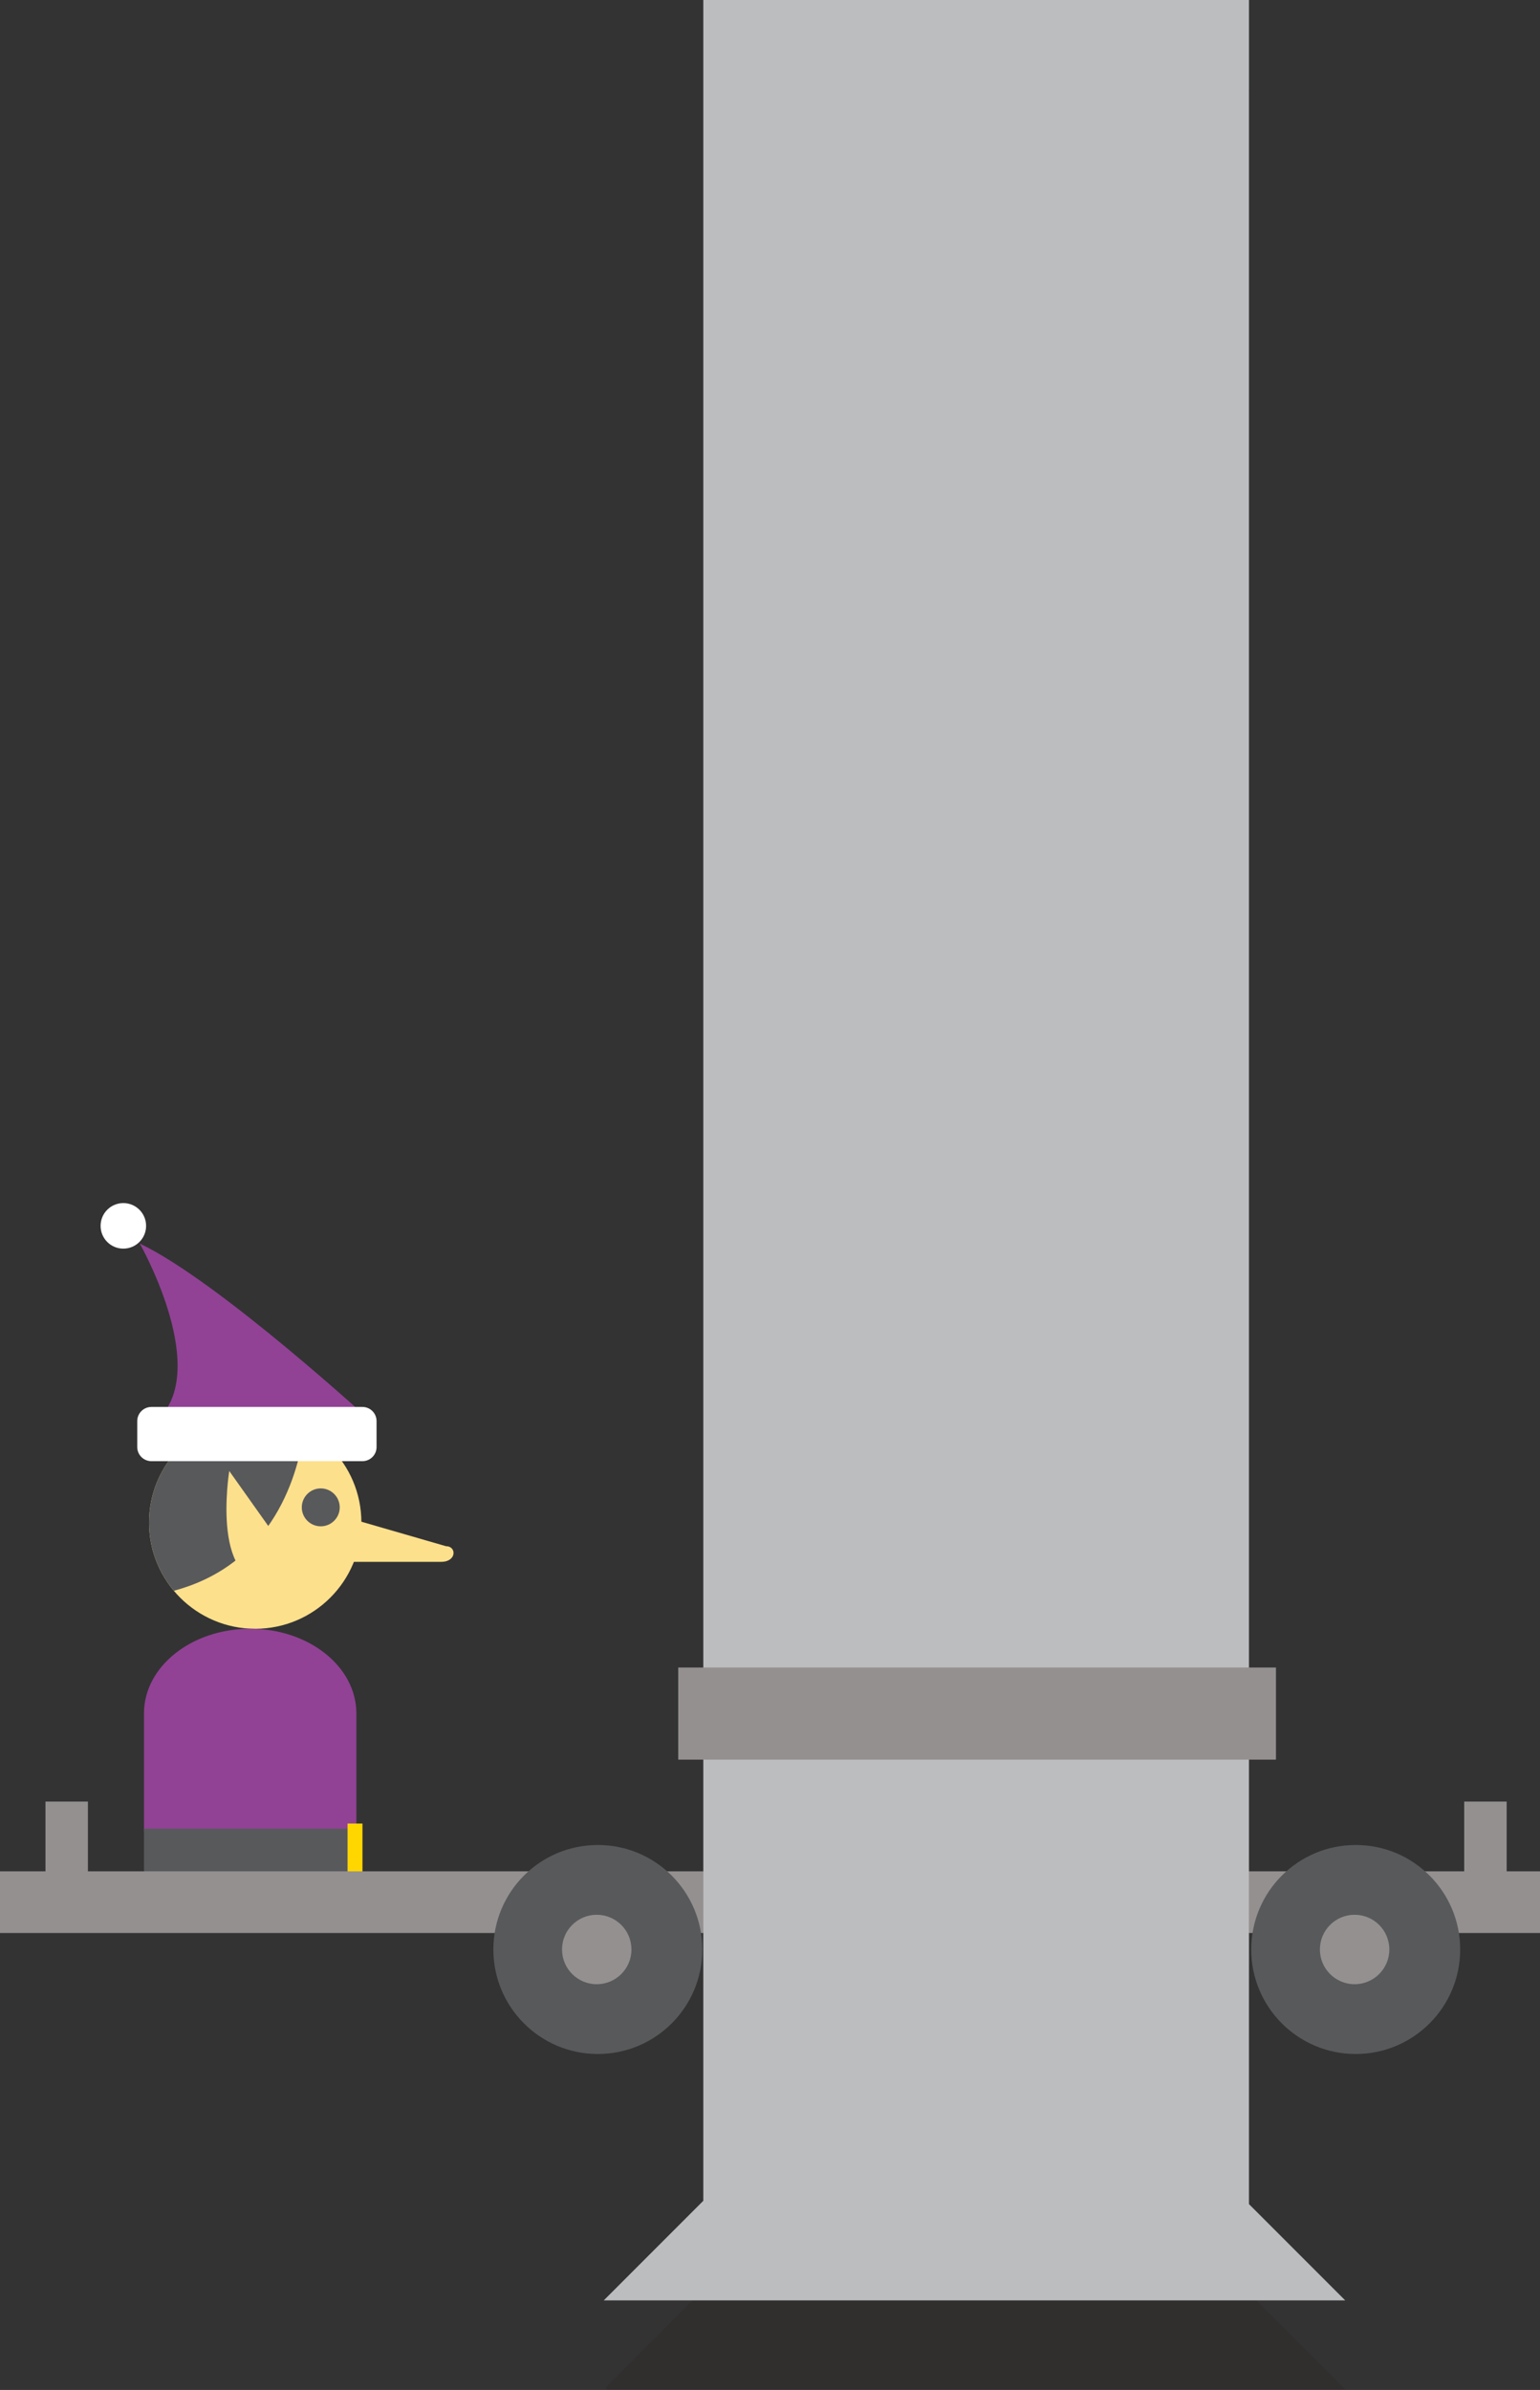 <svg xmlns="http://www.w3.org/2000/svg" xmlns:xlink="http://www.w3.org/1999/xlink" width="127" height="197" viewBox="0 0 127 197"><rect x="0" y="0" width="127" height="197" fill="#333333" stroke="none"/><path fill="#914295" d="M30.84 117.368s-12.748-11.737-19.314-14.864c0 0 5.574 9.78 1.822 14.16l17.493.704z"/><path fill="#FDE08C" d="M29.805 125.498c0 4.836-3.918 8.758-8.756 8.758s-8.758-3.922-8.758-8.758c0-4.834 3.92-8.756 8.757-8.756s8.755 3.922 8.755 8.756"/><path fill="#58595B" d="M25.107 117.742c-1.213-.637-2.592-1-4.06-1-4.836 0-8.755 3.922-8.755 8.756 0 2.143.77 4.104 2.047 5.624 8.31-2.226 10.296-9.743 10.767-13.38"/><path fill="#FDE08C" d="M23.54 127.78l-4.634-6.53s-1.67 10.22 3.962 8.967l.672-2.436z"/><path fill="#fff" d="M31.054 119.276c0 .644-.52 1.165-1.167 1.165H12.485c-.643 0-1.167-.52-1.167-1.164v-2.14c0-.643.524-1.166 1.167-1.166h17.402c.646 0 1.167.523 1.167 1.166v2.14z"/><path fill="#58595B" d="M28.017 124.248c0 .863-.702 1.563-1.564 1.563-.865 0-1.565-.7-1.565-1.562 0-.862.7-1.564 1.565-1.564.862 0 1.564.702 1.564 1.564"/><path fill="#914295" d="M29.388 150.855c0 3.852-3.922 6.975-8.758 6.975-4.835 0-8.755-3.123-8.755-6.975v-9.626c0-3.853 3.92-6.975 8.755-6.975 4.836 0 8.758 3.122 8.758 6.974v9.625z"/><path fill="#58595B" d="M11.875 150.73h17.513v4.376H11.875z"/><path fill="#FFD600" d="M28.663 150.31h1.23v5.005h-1.23z"/><path fill="#fff" d="M8.296 101.045c0 1.036.837 1.877 1.874 1.877 1.038 0 1.878-.84 1.878-1.877s-.84-1.877-1.878-1.877c-1.037 0-1.874.84-1.874 1.877"/><path fill="#FDE08C" d="M28.536 125.066l8.24 2.383c.894 0 .894 1.29-.396 1.29h-9.83l1.986-3.674z"/><path fill="#949090" d="M3.75 148.5h3.5v6h-3.5z"/><path fill="#949090" d="M120.75 148.5h3.5v6h-3.5z"/><path fill="#949090" d="M0 154.25h127v5.084H0z"/><g opacity=".1"><defs><path id="a" d="M50.006 7.338h61.145v189.61H50.007z"/></defs><clipPath id="b"><use xlink:href="#a" overflow="visible"/></clipPath><path clip-path="url(#b)" fill="#230000" d="M110.935 196.948L103 189.012V7.334H58V188.74l-8.21 8.208z"/></g><path fill="#BBBDBF" d="M110.935 189.615L103 181.68V0H58v181.406l-8.21 8.21z"/><path fill="#58595B" d="M57.917 160.693c0 4.758-3.857 8.614-8.615 8.614s-8.615-3.856-8.615-8.614c0-4.76 3.857-8.615 8.615-8.615s8.615 3.857 8.615 8.615"/><path fill="#949090" d="M52.075 160.693c0 1.58-1.282 2.862-2.863 2.862s-2.863-1.282-2.863-2.862c0-1.582 1.28-2.863 2.862-2.863s2.863 1.28 2.863 2.863"/><path fill="#58595B" d="M120.417 160.693c0 4.758-3.857 8.614-8.615 8.614s-8.615-3.856-8.615-8.614c0-4.76 3.857-8.615 8.615-8.615s8.615 3.857 8.615 8.615"/><path fill="#949090" d="M114.575 160.693c0 1.58-1.282 2.862-2.863 2.862s-2.863-1.282-2.863-2.862c0-1.582 1.28-2.863 2.862-2.863s2.863 1.28 2.863 2.863"/><path fill="#949090" d="M55.932 137.45h49.293v7.593H55.932z"/></svg>